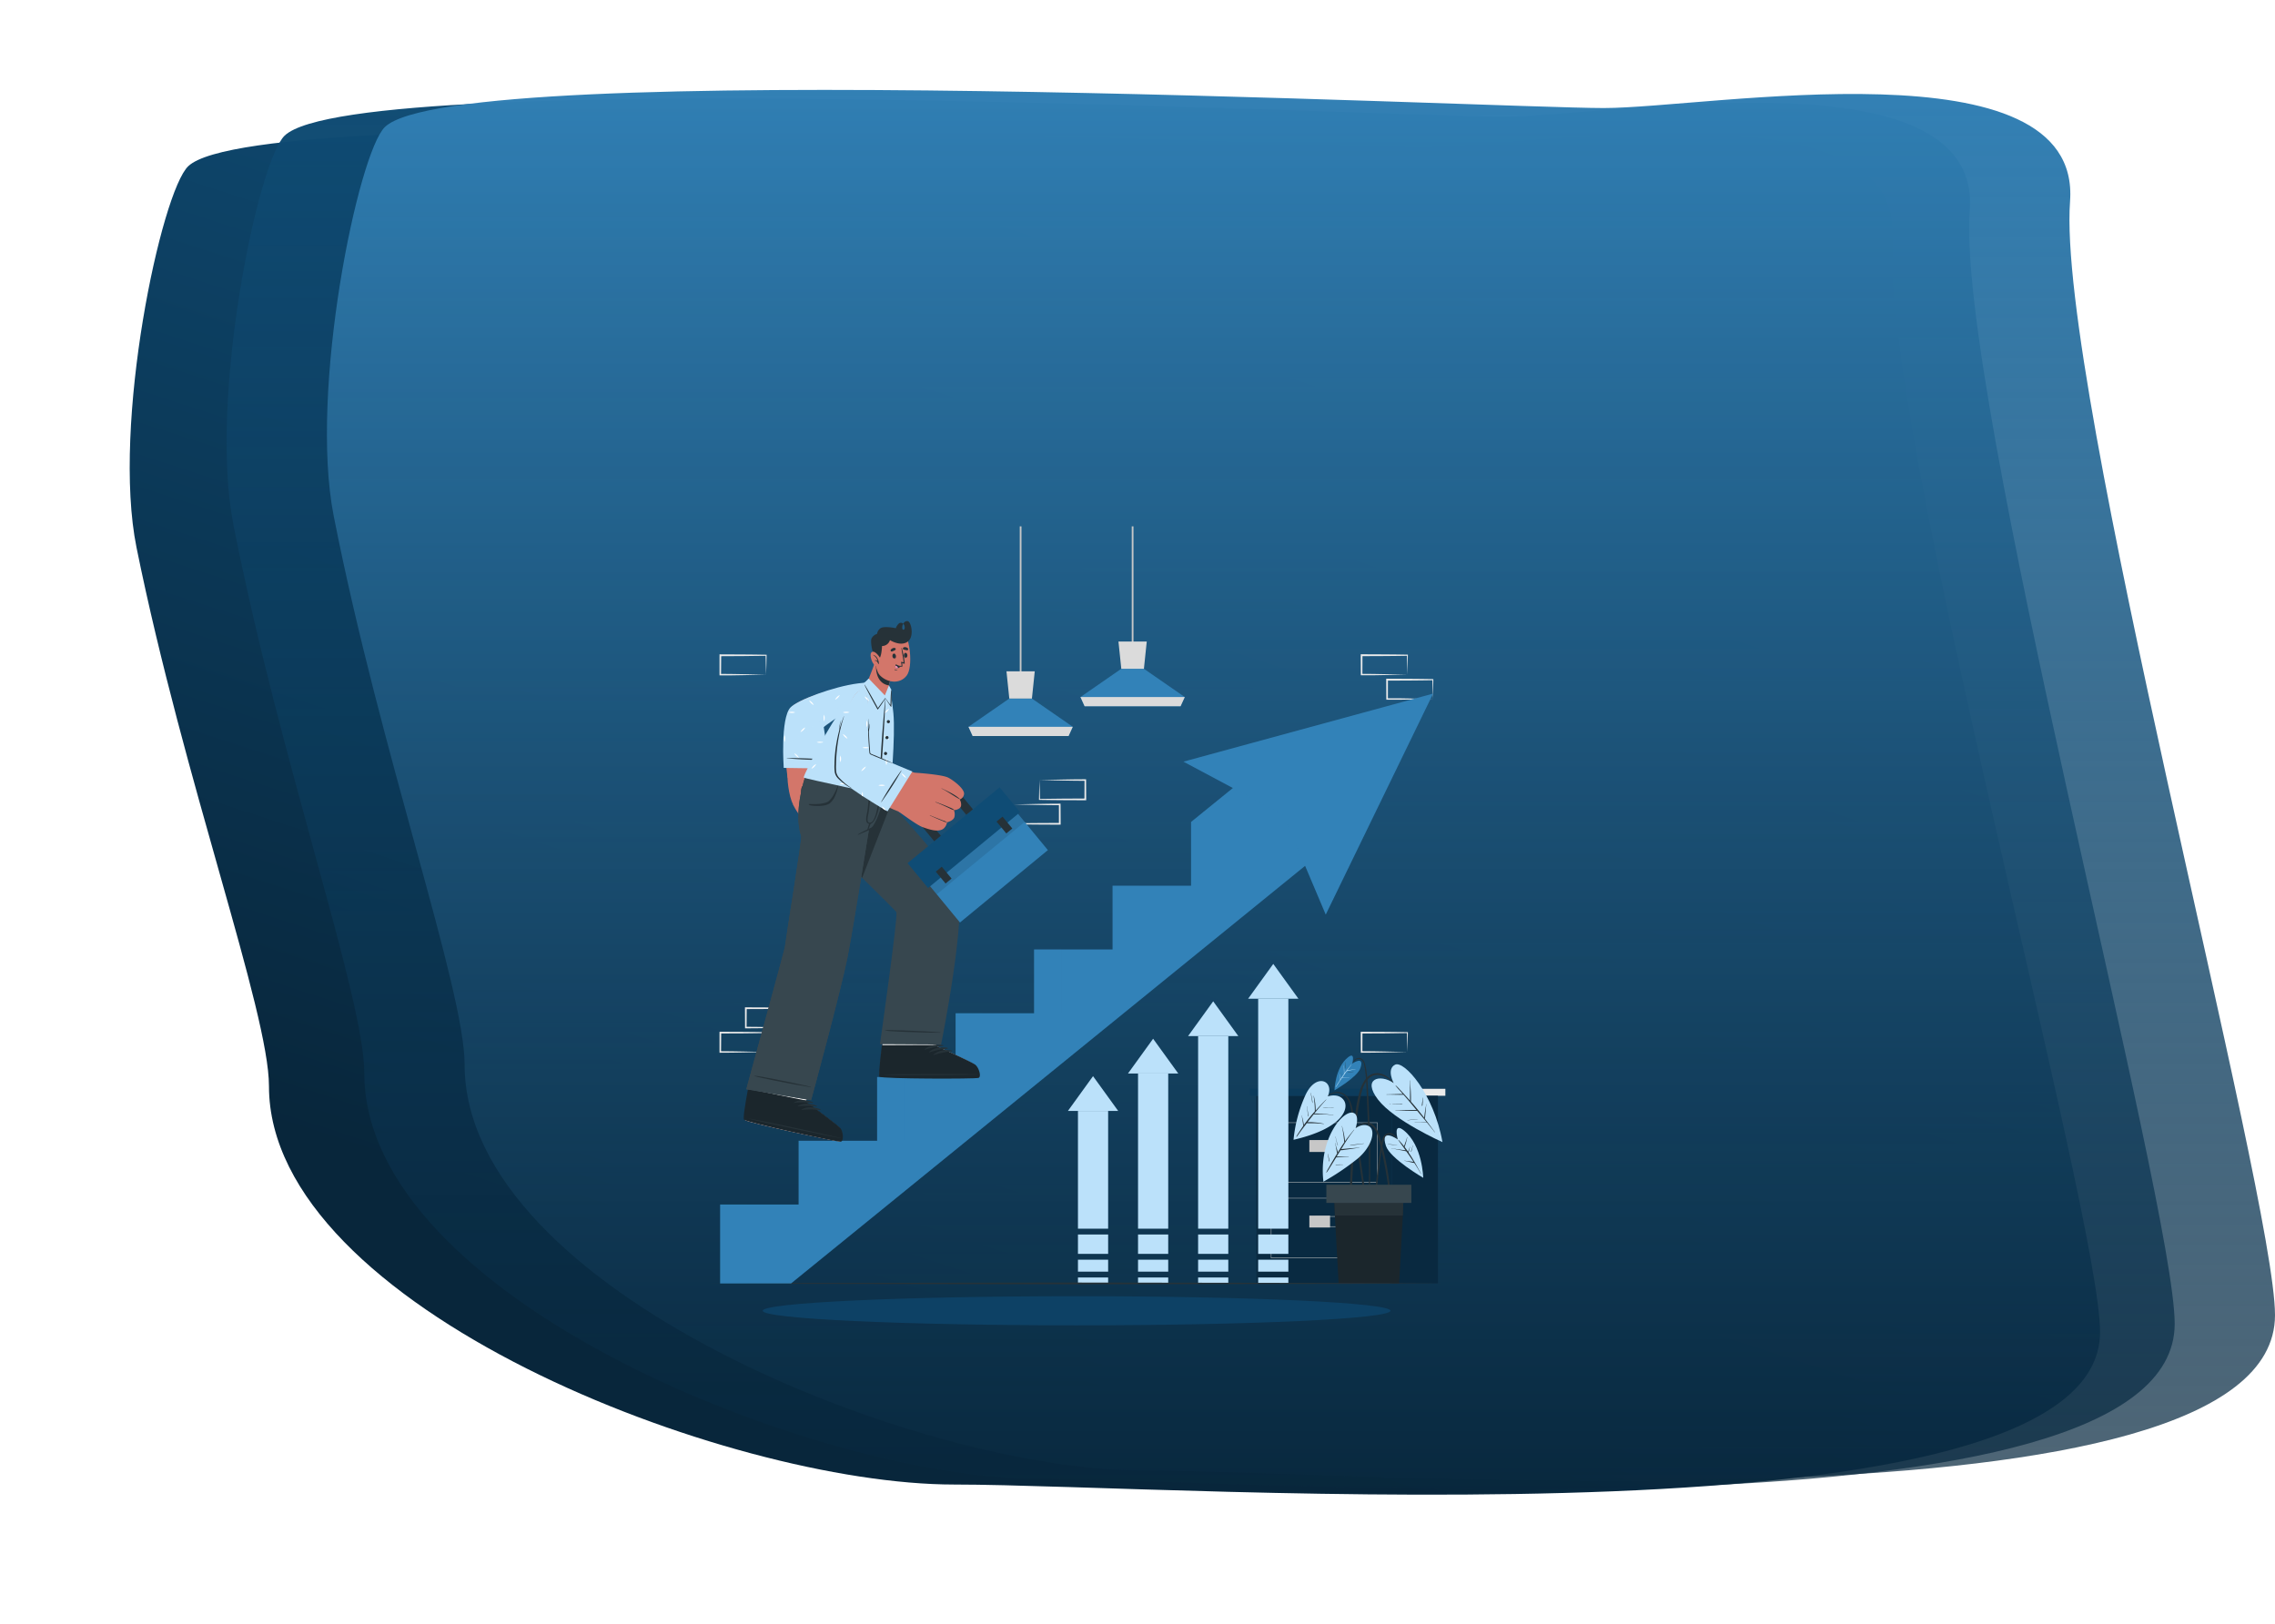 <svg xmlns="http://www.w3.org/2000/svg" xmlns:xlink="http://www.w3.org/1999/xlink" width="1315.5" height="939.475" viewBox="0 0 1315.5 939.475">
  <defs>
    <linearGradient id="linear-gradient" x1="0.572" y1="0.089" x2="0.259" y2="0.792" gradientUnits="objectBoundingBox">
      <stop offset="0" stop-color="#0f4c75"/>
      <stop offset="1" stop-color="#08263b"/>
    </linearGradient>
    <filter id="Path_142" x="0" y="0" width="1289.349" height="939.475" filterUnits="userSpaceOnUse">
      <feOffset dy="3" input="SourceAlpha"/>
      <feGaussianBlur stdDeviation="25" result="blur"/>
      <feFlood flood-color="#1b262c" flood-opacity="0.161"/>
      <feComposite operator="in" in2="blur"/>
      <feComposite in="SourceGraphic"/>
    </filter>
    <linearGradient id="linear-gradient-2" x1="0.5" x2="0.5" y2="1" gradientUnits="objectBoundingBox">
      <stop offset="0" stop-color="#0f4c75"/>
      <stop offset="1" stop-color="#08263b" stop-opacity="0.71"/>
    </linearGradient>
    <linearGradient id="linear-gradient-3" x1="0.5" x2="0.5" y2="1" gradientUnits="objectBoundingBox">
      <stop offset="0" stop-color="#3282b8"/>
      <stop offset="1" stop-color="#08263b" stop-opacity="0.71"/>
    </linearGradient>
  </defs>
  <g id="Group_105" data-name="Group 105" transform="translate(-861.5 91.475)">
    <g transform="matrix(1, 0, 0, 1, 861.5, -91.48)" filter="url(#Path_142)">
      <path id="Path_142-2" data-name="Path 142" d="M561.458-197.32c61.354,0,279.69-38.3,272.762,52.956C826.329-40.435,954.086,419.575,954.086,487.818,954.086,615.855,422.873,576,291.493,576S-104.73,473.65-104.73,345.614c0-42.956-49.256-176.748-76.581-311.508-14.481-71.417,14.355-206.029,29.967-220.652C-108.674-226.514,497.476-197.32,561.458-197.32Z" transform="translate(260.26 279.61)" fill="url(#linear-gradient)"/>
    </g>
    <path id="Path_145" data-name="Path 145" d="M553.014-197.124c60.661,0,276.528-39.025,269.677,53.963-7.8,105.9,118.51,574.653,118.51,644.193C941.2,631.5,416,590.888,286.1,590.888S-105.641,486.594-105.641,356.125c0-43.773-48.7-180.106-75.715-317.427-14.318-72.774,14.193-209.944,29.628-224.844C-109.54-226.873,489.756-197.124,553.014-197.124Z" transform="translate(1177.798 173.133)" fill="url(#linear-gradient-2)"/>
    <path id="Path_439" data-name="Path 439" d="M553.014-197.124c60.661,0,276.528-39.025,269.677,53.963-7.8,105.9,118.51,574.653,118.51,644.193C941.2,631.5,416,590.888,286.1,590.888S-105.641,486.594-105.641,356.125c0-43.773-48.7-180.106-75.715-317.427-14.318-72.774,14.193-209.944,29.628-224.844C-109.54-226.873,489.756-197.124,553.014-197.124Z" transform="translate(1235.798 168.133)" fill="url(#linear-gradient-3)"/>
    <g id="Going_up-cuate" data-name="Going up-cuate" transform="translate(1234.04 212.955)">
      <g id="freepik--background-complete--inject-2">
        <path id="Path_5" data-name="Path 5" d="M85.21,289.88l-13.13.28-6.66.11c-2.22.05-4.46,0-6.69.05h-.45v-.45l-.05-11.19v-.5h.5l13.24.06c4.41,0,8.82.11,13.24.17h.27v.27c0,1.9-.09,3.79-.13,5.65Zm0,0-.14-5.65c0-1.87-.12-3.71-.14-5.54l.28.27c-4.42.05-8.83.16-13.24.17l-13.24.06.5-.5-.06,11.19-.44-.45c2.18,0,4.35,0,6.54.06l6.58.11Z" fill="#ebebeb"/>
        <path id="Path_6" data-name="Path 6" d="M70.44,304l-13.13.28-6.66.11c-2.23.05-4.46,0-6.69.05h-.45V292.31H44l13.24.06c4.41,0,8.82.11,13.24.17h.27v.27c0,1.9-.09,3.79-.13,5.65Zm0,0-.15-5.66c0-1.86-.11-3.7-.13-5.53l.28.27c-4.42.05-8.83.16-13.24.17L44,293.3l.49-.5L44.4,304l-.44-.45c2.18,0,4.35,0,6.54.06l6.58.11Z" fill="#ebebeb"/>
        <path id="Path_7" data-name="Path 7" d="M100,304l-13.13.28-6.66.11c-2.22.05-4.46,0-6.69.05h-.44V292.31h.5l13.24.06c4.41,0,8.83.11,13.24.17h.27v.27c0,1.9-.08,3.79-.13,5.65Zm0,0-.14-5.66c0-1.86-.12-3.7-.13-5.53l.27.27c-4.41.05-8.83.16-13.24.17l-13.24.06.5-.5L73.94,304l-.44-.45c2.18,0,4.36,0,6.54.06l6.58.11Z" fill="#ebebeb"/>
        <path id="Path_8" data-name="Path 8" d="M441.27,304l-13.12.28-6.66.11c-2.23.05-4.47,0-6.7.05h-.44V304l-.06-11.19v-.5h.5l13.24.06c4.42,0,8.83.11,13.24.17h.28v.27c0,1.9-.09,3.79-.13,5.65Zm0,0-.14-5.66c0-1.86-.11-3.7-.13-5.53l.27.27c-4.41.05-8.82.16-13.24.17l-13.24.06.5-.5L415.24,304l-.45-.45c2.18,0,4.36,0,6.55.06l6.58.11Z" fill="#ebebeb"/>
        <path id="Path_9" data-name="Path 9" d="M441.27,85.77,428.15,86l-6.66.12h-7.14v-.44l-.06-11.19v-.51h.5l13.24.06c4.42,0,8.83.11,13.24.16h.28v.27c0,1.89-.09,3.78-.13,5.65Zm0,0-.14-5.66c0-1.86-.11-3.7-.13-5.53l.27.27c-4.41.05-8.82.16-13.24.16l-13.24.06.5-.49-.05,11.19-.45-.45c2.18,0,4.36,0,6.55.05l6.58.12Z" fill="#ebebeb"/>
        <path id="Path_10" data-name="Path 10" d="M456,99.88l-13.12.27-6.66.12h-7.14v-.44l-.06-11.19v-.51h.5l13.24.06c4.42,0,8.83.11,13.24.16h.28v.27c0,1.89-.09,3.78-.13,5.65Zm0,0-.14-5.66c0-1.86-.11-3.7-.13-5.53L456,89c-4.41.05-8.82.16-13.24.16l-13.24.06.5-.49L430,99.88l-.45-.45h6.55l6.58.12Z" fill="#ebebeb"/>
        <path id="Path_11" data-name="Path 11" d="M70.44,85.78l-13.13.28-6.66.11H43.51V74.03H44l13.24.06c4.41,0,8.82.11,13.24.16h.27v.27c0,1.9-.09,3.78-.13,5.65Zm0,0-.15-5.66c0-1.86-.11-3.7-.13-5.53l.28.27c-4.42,0-8.83.16-13.24.16L44,75.09l.49-.5L44.4,85.78l-.4-.45c2.18,0,4.35,0,6.54.06l6.58.11Z" fill="#ebebeb"/>
        <path id="Path_12" data-name="Path 12" d="M213.79,160.83l13.12-.28,6.66-.11c2.23-.05,4.47,0,6.7-.05h.44v.45l.06,11.19v.5h-.5L227,172.46c-4.42,0-8.83-.11-13.24-.16h-.28V172c0-1.9.09-3.78.13-5.65Zm0,0,.14,5.66c0,1.86.11,3.7.13,5.53l-.27-.27c4.41-.05,8.82-.16,13.24-.16l13.24-.07-.5.5V160.83l.45.45c-2.18,0-4.36,0-6.55-.06l-6.58-.11Z" fill="#ebebeb"/>
        <path id="Path_13" data-name="Path 13" d="M228.56,146.72l13.12-.28,6.66-.11c2.23-.05,4.47,0,6.7-.05h.44v.45l.06,11.19v.5H255l-13.24-.06c-4.41,0-8.83-.11-13.24-.16h-.28v-.27c0-1.9.08-3.78.13-5.65Zm0,0,.14,5.66c.05,1.86.11,3.7.13,5.53l-.27-.27c4.41,0,8.83-.16,13.24-.16l13.24-.07-.5.5.05-11.19.45.45c-2.18,0-4.36,0-6.55-.06l-6.58-.11Z" fill="#ebebeb"/>
        <rect id="Rectangle_1104" data-name="Rectangle 1104" width="1" height="86.85" transform="translate(217.12)" fill="#c7c7c7"/>
        <path id="Path_14" data-name="Path 14" d="M247.78,115.92l-2.42,5.33H189.88l-2.41-5.33,23.61-16.34h13.08Z" fill="#3282b8"/>
        <path id="Path_15" data-name="Path 15" d="M225.8,83.83l-1.64,15.75H211.08l-1.64-15.75Z" fill="#dbdbdb"/>
        <path id="Path_16" data-name="Path 16" d="M247.78,115.92l-2.43,5.34H189.88l-2.42-5.34Z" fill="#dbdbdb"/>
        <rect id="Rectangle_1105" data-name="Rectangle 1105" width="1" height="69.65" transform="translate(281.88)" fill="#c7c7c7"/>
        <path id="Path_17" data-name="Path 17" d="M312.54,98.72l-2.43,5.33H254.64l-2.42-5.33,23.62-16.35h13.08Z" fill="#3282b8"/>
        <path id="Path_18" data-name="Path 18" d="M290.56,66.62l-1.64,15.75H275.84L274.2,66.62Z" fill="#dbdbdb"/>
        <path id="Path_19" data-name="Path 19" d="M312.54,98.72l-2.43,5.33H254.64l-2.42-5.33Z" fill="#dbdbdb"/>
        <path id="Path_143" data-name="Path 143" d="M0,0H78.42V108.53H0Z" transform="translate(353.96 329.32)" fill="#092a41"/>
        <rect id="Rectangle_1107" data-name="Rectangle 1107" width="86.02" height="4.03" transform="translate(350.16 325.3)" fill="#0c3c5c"/>
        <rect id="Rectangle_1108" data-name="Rectangle 1108" width="27.05" height="4.03" transform="translate(436.18 325.3)" fill="#ebebeb"/>
        <rect id="Rectangle_1109" data-name="Rectangle 1109" width="26.57" height="108.53" transform="translate(432.38 329.32)" fill="#092940"/>
        <path id="Path_20" data-name="Path 20" d="M424,379.58H362.37V344.75H424Zm-61.34-.25h61.09V345H362.62Z" fill="#c7c7c7"/>
        <rect id="Rectangle_1110" data-name="Rectangle 1110" width="11.98" height="6.89" transform="translate(384.58 354.94)" fill="#c7c7c7"/>
        <path id="Path_21" data-name="Path 21" d="M400.22,361.43H388v-6.1h12.22Zm-12-.25H400v-5.6H388.25Z" fill="#c7c7c7"/>
        <path id="Path_22" data-name="Path 22" d="M424,423.27H362.37V388.44H424ZM362.62,423h61.09V388.69H362.62Z" fill="#c7c7c7"/>
        <rect id="Rectangle_1111" data-name="Rectangle 1111" width="11.98" height="6.89" transform="translate(384.58 398.63)" fill="#c7c7c7"/>
        <path id="Path_23" data-name="Path 23" d="M400.22,405.12H388V399h12.22Zm-12-.25H400v-5.59H388.25Z" fill="#c7c7c7"/>
      </g>
      <g id="freepik--Shadow--inject-2">
        <ellipse id="Ellipse_7" data-name="Ellipse 7" cx="181.49" cy="8.42" rx="181.49" ry="8.42" transform="translate(68.51 445.25)" fill="#0d4165"/>
      </g>
      <g id="freepik--Arrows--inject-2">
        <rect id="Rectangle_1112" data-name="Rectangle 1112" width="17.45" height="68.09" transform="translate(250.78 338.11)" fill="#bbe1fa"/>
        <rect id="Rectangle_1113" data-name="Rectangle 1113" width="17.45" height="11.21" transform="translate(250.78 409.56)" fill="#bbe1fa"/>
        <rect id="Rectangle_1114" data-name="Rectangle 1114" width="17.45" height="6.91" transform="translate(250.78 424.14)" fill="#bbe1fa"/>
        <rect id="Rectangle_1115" data-name="Rectangle 1115" width="17.45" height="3.43" transform="translate(250.78 434.42)" fill="#bbe1fa"/>
        <path id="Path_24" data-name="Path 24" d="M274.05,338.11H244.96l14.54-20.13Z" fill="#bbe1fa"/>
        <rect id="Rectangle_1116" data-name="Rectangle 1116" width="17.45" height="89.73" transform="translate(285.52 316.47)" fill="#bbe1fa"/>
        <rect id="Rectangle_1117" data-name="Rectangle 1117" width="17.45" height="11.21" transform="translate(285.52 409.56)" fill="#bbe1fa"/>
        <rect id="Rectangle_1118" data-name="Rectangle 1118" width="17.45" height="6.91" transform="translate(285.52 424.14)" fill="#bbe1fa"/>
        <rect id="Rectangle_1119" data-name="Rectangle 1119" width="17.45" height="3.43" transform="translate(285.52 434.42)" fill="#bbe1fa"/>
        <path id="Path_25" data-name="Path 25" d="M308.79,316.46H279.7l14.54-20.12Z" fill="#bbe1fa"/>
        <rect id="Rectangle_1120" data-name="Rectangle 1120" width="17.45" height="111.37" transform="translate(320.26 294.83)" fill="#bbe1fa"/>
        <rect id="Rectangle_1121" data-name="Rectangle 1121" width="17.45" height="11.21" transform="translate(320.26 409.56)" fill="#bbe1fa"/>
        <rect id="Rectangle_1122" data-name="Rectangle 1122" width="17.45" height="6.91" transform="translate(320.26 424.14)" fill="#bbe1fa"/>
        <rect id="Rectangle_1123" data-name="Rectangle 1123" width="17.45" height="3.43" transform="translate(320.26 434.42)" fill="#bbe1fa"/>
        <path id="Path_26" data-name="Path 26" d="M343.52,294.82H314.44l14.54-20.12Z" fill="#bbe1fa"/>
        <rect id="Rectangle_1124" data-name="Rectangle 1124" width="17.45" height="133.01" transform="translate(354.99 273.19)" fill="#bbe1fa"/>
        <rect id="Rectangle_1125" data-name="Rectangle 1125" width="17.45" height="11.21" transform="translate(354.99 409.56)" fill="#bbe1fa"/>
        <rect id="Rectangle_1126" data-name="Rectangle 1126" width="17.45" height="6.91" transform="translate(354.99 424.14)" fill="#bbe1fa"/>
        <rect id="Rectangle_1127" data-name="Rectangle 1127" width="17.45" height="3.43" transform="translate(354.99 434.42)" fill="#bbe1fa"/>
        <path id="Path_27" data-name="Path 27" d="M378.26,273.19H349.18l14.54-20.13Z" fill="#bbe1fa"/>
      </g>
      <g id="freepik--Plant--inject-2">
        <path id="Path_28" data-name="Path 28" d="M391,332.76c3.07-3,7-6.63,11.72-5.34,4.41,1.22,6.1,6,6.89,10,1,5.17,1.8,10.39,2.63,15.6s1.6,10.51,2.36,15.78q.64,4.46,1.26,8.92c.21,1.48.42,3,.62,4.46s.45,2.91.53,4.38a.41.41,0,0,1-.81.09c-.57-2.48-.81-5.06-1.17-7.57s-.73-5.06-1.1-7.59q-1.11-7.54-2.26-15.08c-.75-5-1.54-10.05-2.34-15.07-.68-4.25-1-9.54-4.77-12.35a7.29,7.29,0,0,0-7.06-.66,21.13,21.13,0,0,0-6.41,4.48.06.06,0,1,1-.09-.05Z" fill="#263238"/>
        <path id="Path_29" data-name="Path 29" d="M395.22,329.69s6.27-2.26,9.36,2.32-.61,16.21-29.14,22.77A80.728,80.728,0,0,1,382.3,329C388.42,315.64,399.32,320.7,395.22,329.69Z" fill="#bbe1fa"/>
        <path id="Path_30" data-name="Path 30" d="M377.08,352.87a23.954,23.954,0,0,1,1.43-2.31c.48-.74,1-1.47,1.45-2.2.37-.54.74-1.09,1.12-1.63a1,1,0,0,0-.06-.41l-.09-.74c-.07-.53-.15-1.07-.23-1.6s-.17-1.06-.27-1.59a8.521,8.521,0,0,0-.37-1.68.06.06,0,0,1,.12,0,5.931,5.931,0,0,0,.26.94c.06.24.13.48.19.73q.21.81.39,1.62c.11.51.21,1,.29,1.52.05.24.08.49.11.73.51-.72,1-1.44,1.57-2.15,1.51-2,3.11-3.91,4.77-5.79h0a52.207,52.207,0,0,0-.74-8.92c0-.08.1-.12.12,0a30.75,30.75,0,0,1,1.06,8.53l1.81-2c1.39-1.49,2.8-3,4.25-4.4a.064.064,0,1,1,.09.09c-2.4,2.58-4.68,5.28-6.91,8a50.5,50.5,0,0,1,5.22.2c1.93.14,3.86.39,5.78.65.08,0,.05.14,0,.13a53.079,53.079,0,0,0-5.77-.52c-1.86-.07-3.71,0-5.57,0q-1.8,2.24-3.56,4.51h1.57c.87,0,1.74.07,2.6.15a40.585,40.585,0,0,1,5.27.78.07.07,0,0,1,0,.13c-1.76-.2-3.51-.36-5.28-.42h-3.83a1.691,1.691,0,0,1-.72-.07l-2.3,3c-.6.8-1.2,1.6-1.79,2.41s-1.14,1.73-1.81,2.51C377.13,353,377.05,352.94,377.08,352.87Z" fill="#263238"/>
        <path id="Path_31" data-name="Path 31" d="M392.49,336.17a19.418,19.418,0,0,1,3.05-.15c1,0,2,0,3.06.07a.065.065,0,0,1,0,.13c-1-.08-2.07-.1-3.1-.08s-2,.11-3,.08C392.46,336.22,392.46,336.18,392.49,336.17Z" fill="#263238"/>
        <path id="Path_32" data-name="Path 32" d="M383.53,338.47a28.185,28.185,0,0,0-.44-2.91c0-.09.11-.12.12,0,.15,1,.33,1.91.48,2.87.07.48.13,1,.19,1.45a6.883,6.883,0,0,1,.12,1.36.09.09,0,0,1-.17,0,8.71,8.71,0,0,1-.15-1.36Q383.62,339.16,383.53,338.47Z" fill="#263238"/>
        <path id="Path_33" data-name="Path 33" d="M385.41,327.67c.25.95.5,1.91.67,2.88.09.49.17,1,.23,1.47a5.82,5.82,0,0,1,.1,1.44h-.08a8,8,0,0,1-.22-1.37c-.07-.48-.14-1-.22-1.42-.17-1-.35-2-.6-3C385.27,327.64,385.39,327.59,385.41,327.67Z" fill="#263238"/>
        <path id="Path_34" data-name="Path 34" d="M422.57,385.55c.15-1.8.33-3.59.52-5.39.37-3.55.81-7.1,1.28-10.64s.93-7.07,1.5-10.59a26.38,26.38,0,0,1,1.09-4.81,4.55,4.55,0,0,1,2.66-3c3.36-1.15,5.63,2.33,7,4.79,0,.07-.07.13-.11.06-.81-1.16-3.06-4.44-5.6-4.29-1.72.11-3.09,1.32-3.91,5.59-2.05,10.65-3.9,32.26-4.11,33.67-.12.75-.65.72-.65-.09A49.433,49.433,0,0,1,422.57,385.55Z" fill="#263238"/>
        <path id="Path_35" data-name="Path 35" d="M435.7,354.58s-2.94-10.37,3.55-5.19c10.8,8.63,11.18,27.39,11.18,27.39s-19.2-11.15-21.58-18.5C425.29,347.32,435.7,354.58,435.7,354.58Z" fill="#bbe1fa"/>
        <path id="Path_36" data-name="Path 36" d="M432.06,359.66c1.51.31,3,.51,4.56.73l2.16.3c.48.07,1,.11,1.47.17-1.43-2-2.88-3.93-4.25-5.94-.05-.08.07-.16.13-.09a43.647,43.647,0,0,1,3.21,3.7c.28-.8.57-1.6.85-2.41a27.718,27.718,0,0,0,.91-2.8c0-.08.15-.05.13,0-.27.95-.45,1.92-.7,2.88s-.53,1.82-.86,2.72c.71.91,1.38,1.85,2,2.79.33-.94.74-1.84,1-2.79,0-.08.15,0,.12,0-.34,1.06-.53,2.15-.85,3.21.44.64.88,1.28,1.3,1.93.78,1.2,1.51,2.42,2.22,3.65a.29.29,0,0,1,.17.29c1.21,2.1,2.37,4.23,3.5,6.37,0,.08-.07.14-.11.07-1.14-2.12-2.41-4.19-3.72-6.22h0a2.43,2.43,0,0,0-.63-.12l-.66-.15c-.5-.1-1-.23-1.48-.35-1-.25-1.94-.48-2.93-.65-.08,0,0-.13,0-.12,1.16.22,2.33.35,3.5.49.56.06,1.11.13,1.66.22h.08c-.69-1-1.39-2.09-2.1-3.11s-1.41-2-2.13-3c-.67-.1-1.33-.27-2-.4l-2.23-.43c-1.48-.29-3-.63-4.46-.87C431.94,359.77,432,359.65,432.06,359.66Z" fill="#263238"/>
        <path id="Path_37" data-name="Path 37" d="M443.6,360.68c.09-.27.17-.55.26-.82a17,17,0,0,0,.44-1.74c0-.08.14,0,.12,0-.12.58-.26,1.17-.4,1.75a10.255,10.255,0,0,1-.5,1.72.114.114,0,0,1-.22-.06C443.38,361.27,443.5,361,443.6,360.68Z" fill="#263238"/>
        <path id="Path_38" data-name="Path 38" d="M430.1,357.26c.87.13,1.76.2,2.64.27s1.76.2,2.64.34c0,0,.05.08,0,.07-.88-.06-1.76-.13-2.64-.24s-1.75-.25-2.63-.31C430,357.39,430,357.25,430.1,357.26Z" fill="#263238"/>
        <path id="Path_39" data-name="Path 39" d="M408.44,372.43c.34-7.63.83-15.25,1.59-22.84.38-3.79.81-7.57,1.34-11.34a81.438,81.438,0,0,1,2.19-11,21.22,21.22,0,0,1,3.65-7.74,8.31,8.31,0,0,1,7.38-3.22c3.34.42,6,2.52,8.35,4.81,2.61,2.56,5,5.36,7.41,8.1.62.69,1.22,1.39,1.82,2.1a.06.06,0,1,1-.09.08c-2.36-2.71-4.82-5.35-7.38-7.87-2.38-2.33-4.82-4.87-8.11-5.84a8.391,8.391,0,0,0-4.71-.11,7.46,7.46,0,0,0-3.22,2A16.829,16.829,0,0,0,415,326.7c-2,7-2.78,14.36-3.55,21.6s-1.29,14.74-1.66,22.13-.66,14.86-1.38,22.26c-.09.92-.21,1.83-.32,2.74-.08.61-1,.61-1,0C407.75,387.75,408.1,380.1,408.44,372.43Z" fill="#263238"/>
        <path id="Path_40" data-name="Path 40" d="M433.36,322s-4.36-8.06.79-10.65,22.38,16.65,27.41,44.77c0,0-27.83-12.31-37.27-24.58S425.55,316.53,433.36,322Z" fill="#bbe1fa"/>
        <path id="Path_41" data-name="Path 41" d="M429.27,328.52c3.13,0,6.25-.24,9.37-.22l-1.76-2a28.567,28.567,0,0,1-2.44-2.84c-.05-.06.05-.16.11-.11a22.191,22.191,0,0,1,2.37,2.38c.78.83,1.56,1.66,2.33,2.5,1.2,1.3,2.37,2.61,3.54,3.93v-5.21c0-2.15,0-4.31-.17-6.45a.07.07,0,0,1,.13,0c.15,2.16.37,4.3.48,6.47q.07,1.59.09,3.18v2.56l.55.62c2.5,2.85,4.87,5.8,7.18,8.8v-.5a8.736,8.736,0,0,1,.11-1c.08-.72.18-1.43.29-2.15s.2-1.34.32-2,.31-1.51.37-2.27c0-.09.14-.07.12,0a19.586,19.586,0,0,0-.26,2.29c-.07.69-.13,1.38-.19,2.06s-.13,1.38-.2,2.07a8.68,8.68,0,0,1-.1,1,4.261,4.261,0,0,1-.06.5.89.89,0,0,1-.13.39l1.19,1.56c1.58,2.09,3.13,4.2,4.68,6.31,0,.06-.05.15-.1.08-1.46-1.91-3-3.79-4.5-5.65-1.15.05-2.32,0-3.46-.05h-3.62a.07.07,0,0,1,0-.13h6.94c-1.34-1.63-2.7-3.26-4.06-4.88L446.9,338a7.261,7.261,0,0,1-1.4.05h-4.73c-2.12,0-4.24-.1-6.37-.11a.065.065,0,0,1,0-.13c2.12,0,4.25-.11,6.37-.17,1,0,2.06-.06,3.09-.07h2.65L443,333.34a.13.13,0,0,1-.06-.07c-1.14-1.35-2.28-2.69-3.44-4l-.47-.54c-3.25.1-6.48-.12-9.72-.05a.082.082,0,0,1-.04-.16Z" fill="#263238"/>
        <path id="Path_42" data-name="Path 42" d="M430.87,334.05h.76a.06.06,0,1,1,0,.12h-.75a.07.07,0,0,1-.01-.12Z" fill="#263238"/>
        <path id="Path_43" data-name="Path 43" d="M432.55,334.06l3-.07h1.5a5.461,5.461,0,0,1,1.4,0c.05,0,0,.08,0,.1a5.062,5.062,0,0,1-1.4.09h-4.51a.07.07,0,0,1,.01-.12Z" fill="#263238"/>
        <path id="Path_44" data-name="Path 44" d="M441.3,343.45a41,41,0,0,1,6.15-.56v.05c-2,.19-4.09.3-6.12.63C441.25,343.59,441.22,343.46,441.3,343.45Z" fill="#263238"/>
        <path id="Path_45" data-name="Path 45" d="M449.67,334.5l.06-.54a8.416,8.416,0,0,1,.18-1.21c.12-.76.25-1.52.4-2.28,0-.07.13-.05.12,0-.09.78-.18,1.57-.25,2.36,0,.39-.07.78-.1,1.16a3.09,3.09,0,0,1-.16,1.1.15.15,0,0,1-.27,0,1.369,1.369,0,0,1,.02-.59Z" fill="#263238"/>
        <path id="Path_46" data-name="Path 46" d="M408.72,311.61c1-1.86,2.26-4.31,4.74-4.15,2.06.13,3,2.22,3.42,4,1.36,5.36,1.45,11,1.72,16.49.55,11.6,1.06,23.21,1.13,34.83v9.65c0,3.29,0,6.59-.23,9.87a.25.25,0,0,1-.49,0c0-2.8.09-5.61.1-8.42s0-5.48-.06-8.22q-.13-8.32-.44-16.65c-.21-5.51-.45-11-.68-16.54-.12-2.75-.23-5.51-.36-8.26s-.23-5.34-.54-8c-.17-1.48-.39-3-.7-4.44a6.2,6.2,0,0,0-1.28-3,2.8,2.8,0,0,0-3.63-.26,7.7,7.7,0,0,0-2.58,3.2C408.79,311.75,408.68,311.68,408.72,311.61Z" fill="#263238"/>
        <path id="Path_47" data-name="Path 47" d="M409.39,310.72s2-7.22-2.48-3.61c-7.52,6-7.79,19.08-7.79,19.08s13.38-7.77,15-12.89C416.64,305.67,409.39,310.72,409.39,310.72Z" fill="#3282b8"/>
        <path id="Path_48" data-name="Path 48" d="M401.94,320.83c.12-.2.25-.39.38-.59a3.213,3.213,0,0,1,0-.62v-.93q0-.92-.06-1.83c0-.08.12-.08.13,0,0,.59.05,1.19.07,1.79v1.28c.52-.81,1.06-1.62,1.62-2.41l.49-.68a13.277,13.277,0,0,0,0-2.36c0-.84,0-1.68-.05-2.52,0-.08.13-.07.13,0,0,.87.07,1.74.11,2.61a16.685,16.685,0,0,1,0,1.87c1.3-1.75,2.67-3.45,4.05-5.13a.064.064,0,1,1,.1.08c-.86,1.09-1.68,2.2-2.49,3.33,1.58-.37,3.18-.58,4.78-.81.08,0,.11.11,0,.12-1.7.26-3.36.68-5,1.05h0c-.64.9-1.27,1.81-1.9,2.72l-.76,1.11h.07l.52-.07,1.11-.1c.77-.06,1.55-.1,2.32-.14.08,0,.08.12,0,.13a21.629,21.629,0,0,0-2.27.15l-1.19.15-.53.06h-.15l-1.29,1.9c-.75,1.11-1.42,2.31-2.23,3.39a.061.061,0,0,1-.1-.07,35.208,35.208,0,0,1,2.14-3.48Z" fill="#bbe1fa"/>
        <path id="Path_49" data-name="Path 49" d="M405.27,312.68v-.84a12.992,12.992,0,0,0-.07-1.77c0-.1.13-.11.13,0,0,.59.06,1.17.09,1.76v1.28a1.191,1.191,0,0,1,0,.42.06.06,0,0,1-.11,0,1.219,1.219,0,0,1,0-.38A1.908,1.908,0,0,1,405.27,312.68Z" fill="#263238"/>
        <path id="Path_50" data-name="Path 50" d="M406.92,315.67c.5-.09,1-.11,1.51-.16s1.1-.09,1.65-.16a.07.07,0,1,1,0,.13c-1,.06-2.1.25-3.16.29a.05.05,0,0,1,0-.1Z" fill="#263238"/>
        <path id="Path_51" data-name="Path 51" d="M402.72,315.71v1.52a1.07,1.07,0,0,1,0,.44h-.05a.47.47,0,0,1,0-.21,1.848,1.848,0,0,1,0-.23v-1.51C402.67,315.66,402.81,315.59,402.72,315.71Z" fill="#263238"/>
        <path id="Path_52" data-name="Path 52" d="M408.4,350.12c2.82-2.11,5.34-5.14,9.12-5.29,3.13-.13,5.31,2.22,6.57,4.84a28.675,28.675,0,0,1,1.53,4.31q.84,3,1.59,6,1.47,5.88,2.5,11.86c.38,2.22.74,4.45,1,6.69a56.135,56.135,0,0,1,.65,6.84.35.35,0,0,1-.69.08c-.38-1.87-.54-3.8-.82-5.69s-.56-3.8-.89-5.7c-.64-3.78-1.38-7.56-2.23-11.3-.81-3.54-1.6-7.13-2.75-10.58-.81-2.47-2.13-5.35-4.79-6.24-4.06-1.35-7.75,2.08-10.72,4.31C408.43,350.26,408.34,350.17,408.4,350.12Z" fill="#263238"/>
        <path id="Path_53" data-name="Path 53" d="M411.31,348.1s2.6-7.4-1.15-8.85c-5.62-2.18-20.33,14.39-17.45,39.77a144.392,144.392,0,0,0,19.75-13.31c8.39-7,10.54-16.24,6.85-18.61S411.31,348.1,411.31,348.1Z" fill="#bbe1fa"/>
        <path id="Path_54" data-name="Path 54" d="M394.41,373.58a19,19,0,0,1,1.36-2.56c.49-.87,1-1.74,1.47-2.59,1-1.67,1.95-3.35,2.95-5l.49-.8-.06-.29c-.06-.25-.11-.49-.17-.74-.12-.55-.22-1.11-.32-1.66-.2-1.09-.39-2.19-.69-3.25,0-.08.11-.11.13,0,.23,1.09.57,2.16.9,3.22.15.52.32,1,.46,1.57.05.18.1.37.14.55,1.21-2,2.44-3.95,3.76-5.86a2.689,2.689,0,0,1-.13-.81,8.74,8.74,0,0,0-.13-1.12c-.09-.83-.19-1.66-.31-2.5-.24-1.63-.49-3.26-.89-4.86,0-.08.1-.1.12,0,.41,1.6.85,3.19,1.15,4.82.15.79.29,1.59.4,2.39a9.8,9.8,0,0,0,.14,1.2v.37c.41-.58.82-1.15,1.24-1.71,1.3-1.71,2.65-3.38,4-5,.06-.06.16,0,.11.08a88.9,88.9,0,0,0-6.39,9.33l-1.11,1.79h.37c.47-.06,1-.09,1.43-.14l2.87-.25c1.92-.15,3.84-.27,5.74-.47.09,0,.11.12,0,.12-1.94.23-3.86.54-5.79.81-1,.14-1.9.26-2.85.38a11.049,11.049,0,0,1-2.19.23l-2.26,3.66h6.95c.08,0,.07.13,0,.13-1.25,0-2.49.08-3.74.15l-1.77.1-.89.07a2,2,0,0,1-.78,0l-1.92,3.11c-.59,1-1.18,1.92-1.79,2.87a23.443,23.443,0,0,1-1.93,2.89C394.48,373.7,394.38,373.66,394.41,373.58Z" fill="#263238"/>
        <path id="Path_55" data-name="Path 55" d="M399.82,353.06a18.256,18.256,0,0,0,.51,2.42c.21.82.45,1.63.72,2.44a.084.084,0,1,1-.16.05c-.25-.8-.47-1.61-.67-2.42s-.33-1.65-.52-2.46C399.68,353,399.81,353,399.82,353.06Z" fill="#263238"/>
        <path id="Path_56" data-name="Path 56" d="M408.17,358a.93.93,0,0,1,.62-.23l1.07-.15,2-.24c1.39-.16,2.77-.3,4.16-.47a.065.065,0,1,1,0,.13c-1.31.16-2.61.35-3.91.52-.64.09-1.28.18-1.92.25l-.92.11a2.92,2.92,0,0,0-1.06.18C408.17,358.15,408.13,358.07,408.17,358Z" fill="#263238"/>
        <path id="Path_57" data-name="Path 57" d="M399.84,369.18c.66-.05,1.32-.08,2-.1h1.48a3.23,3.23,0,0,0,.62,0c.09,0,.1.15,0,.13a2.84,2.84,0,0,0-.58,0h-.51l-1,.06c-.66,0-1.32.08-2,.08a.085.085,0,0,1-.01-.17Z" fill="#263238"/>
        <path id="Path_58" data-name="Path 58" d="M395.84,366.34c-.08-.37-.15-.74-.22-1.11-.13-.74-.27-1.47-.4-2.2,0-.08.11-.1.13,0l.48,2.14c.08.35.16.71.23,1.07a2.162,2.162,0,0,0,.11.49,1.37,1.37,0,0,1,.05.53c0,.06-.1.1-.14,0a2.72,2.72,0,0,1-.24-.92Z" fill="#263238"/>
        <path id="Path_59" data-name="Path 59" d="M399,388.21l.35,10.41,2.15,39.3h35l2.14-39.3.35-10.41Z" fill="#1b262c"/>
        <path id="Path_60" data-name="Path 60" d="M399,388.21l.35,10.41h39.29l.35-10.41Z" fill="#263238"/>
        <rect id="Rectangle_1128" data-name="Rectangle 1128" width="49.15" height="10.5" transform="translate(443.57 391.29) rotate(180)" fill="#37474f"/>
      </g>
      <g id="freepik--Floor--inject-2">
        <path id="Path_61" data-name="Path 61" d="M38.15,437.85l52.96-.25,52.96-.08L250,437.35l105.93.16,52.96.09,52.97.25-52.97.24-52.96.09L250,438.35l-105.93-.17-52.96-.09Z" fill="#263238"/>
      </g>
      <g id="freepik--Stairs--inject-2">
        <path id="Path_62" data-name="Path 62" d="M405.02,177.73,84.9,437.85H43.88V392.24H89.26V355.36h45.39V318.49h45.38V281.61h45.38V244.73h45.4V207.85h45.38V170.97l45.38-36.87v-.01l2.43-1.97Z" fill="#3282b8"/>
        <path id="Path_63" data-name="Path 63" d="M405.02,177.73,84.9,437.85H43.88V392.24H89.26V355.36h45.39V318.49h45.38V281.61h45.38V244.73h45.4V207.85h45.38V170.97l45.38-36.87v-.01l2.43-1.97Z" fill="#3282b8" opacity="0.1"/>
        <path id="Path_64" data-name="Path 64" d="M394.06,224.52l-24.37-57.55-57.9-30.89L456.13,96.73Z" fill="#3282b8"/>
        <g id="Group_7" data-name="Group 7" opacity="0.1">
          <path id="Path_65" data-name="Path 65" d="M394.06,224.52l-24.37-57.55-57.9-30.89L456.13,96.73Z" fill="#3282b8"/>
        </g>
        <g id="Group_8" data-name="Group 8" opacity="0.1">
          <rect id="Rectangle_1129" data-name="Rectangle 1129" width="15.59" height="36.87" transform="translate(89.26 355.36)" fill="#3282b8"/>
          <rect id="Rectangle_1130" data-name="Rectangle 1130" width="15.59" height="36.87" transform="translate(134.65 318.49)" fill="#3282b8"/>
          <rect id="Rectangle_1131" data-name="Rectangle 1131" width="15.59" height="36.87" transform="translate(180.04 281.61)" fill="#3282b8"/>
          <rect id="Rectangle_1132" data-name="Rectangle 1132" width="15.59" height="36.87" transform="translate(225.43 244.74)" fill="#3282b8"/>
          <rect id="Rectangle_1133" data-name="Rectangle 1133" width="15.59" height="36.87" transform="translate(270.82 207.87)" fill="#3282b8"/>
          <path id="Path_66" data-name="Path 66" d="M331.81,207.87H316.22V170.99l15.59-12.71Z" fill="#3282b8"/>
          <rect id="Rectangle_1134" data-name="Rectangle 1134" width="15.59" height="45.62" transform="translate(43.87 392.23)" fill="#3282b8"/>
        </g>
      </g>
      <g id="freepik--Character--inject-2">
        <path id="Path_67" data-name="Path 67" d="M127.43,90.86c-20.68,3.19-41.11,9.66-43.71,15.51-3.49,7.87-2.41,28.2-.88,38.7.45,3.08,24.39-.91,23.91-4.21-.58-4-3.9-24.56-3.83-25,.14-.85,20.35-13.92,25.25-16.93C136.37,94,136.61,89.45,127.43,90.86Z" fill="#d3766a"/>
        <path id="Path_68" data-name="Path 68" d="M86,160.7c-2.46-4.59-3.72-15.9-3-18.7s19.92-5.63,22.09-3.53,9.09,18.18,8.08,23.37S88.45,165.46,86,160.7Z" fill="#d3766a"/>
        <path id="Path_69" data-name="Path 69" d="M113.14,153.49c-2.35-1.42-2.68,2.17-2.68,2.17s-.77-5.28-3.76-5.8-3.13,3.84-3.15,4.15c0-.28-.88-5.1-3.94-5.32s-2.67,4.18-2.64,4.46c-.12-.25-1.81-3.53-4.17-3.17-4.06.63,0,9.13-1.21,12.22,0,0-5.47-1.49-5.64-1.5,0,0,3.72,8.17,8,9.6a2.86,2.86,0,0,0,3.39-1.19s.91,2.77,3.31,3c1.24.12,2.53-1.74,2.53-1.74a3.58,3.58,0,0,0,3,2.27c1.71.08,2.75-1.8,2.75-1.8s1.76,1.73,3.54,1.24C116,171.11,118.17,156.54,113.14,153.49Z" fill="#d3766a"/>
        <path id="Path_70" data-name="Path 70" d="M109.1,170.59s.05.07.07,0a25.6,25.6,0,0,0,1.33-15.15c0-.16-.32-.16-.31,0a52.55,52.55,0,0,1-1.09,15.15Z" fill="#263238"/>
        <path id="Path_71" data-name="Path 71" d="M103.18,170.47c0,.05.08.08.1,0a24,24,0,0,0,.43-16.62c-.07-.18-.32-.28-.26-.06C104.53,157.54,104.28,165.83,103.18,170.47Z" fill="#263238"/>
        <path id="Path_72" data-name="Path 72" d="M96.7,152.82c1.75,5.31,1.63,10.64.71,16.1,0,.07.09.08.12,0,1.17-2.55,1.39-6.09,1.33-8.86a14.67,14.67,0,0,0-2-7.32C96.83,152.67,96.66,152.71,96.7,152.82Z" fill="#263238"/>
        <path id="Path_73" data-name="Path 73" d="M110.46,155.66a17.2,17.2,0,0,0-1-2.91,5.68,5.68,0,0,0-1.77-2.35,1.85,1.85,0,0,0-1.28-.31,2.67,2.67,0,0,0-1.26.52,3.24,3.24,0,0,0-1.09,2.44l-.1,2.25-.69-2.14a9.05,9.05,0,0,0-1.34-2.67A3.32,3.32,0,0,0,99.68,149a1.89,1.89,0,0,0-2,1.21,5.76,5.76,0,0,0-.23,2.84l.36,2.64-1.2-2.36a9.07,9.07,0,0,0-1.24-1.83,3.59,3.59,0,0,0-1.71-1.15,1.69,1.69,0,0,0-1.71.53,3.69,3.69,0,0,0-.59,2,30.1,30.1,0,0,0,.29,4.62c.08.78.16,1.56.21,2.34a5.54,5.54,0,0,1-.23,2.33,6,6,0,0,0,0-2.31c-.1-.77-.24-1.54-.38-2.3a24.449,24.449,0,0,1-.54-4.71,4.3,4.3,0,0,1,.63-2.43,2.41,2.41,0,0,1,2.49-.88,4.4,4.4,0,0,1,2.17,1.4,9.13,9.13,0,0,1,1.42,2l-.84.28a6.54,6.54,0,0,1,.24-3.36,2.75,2.75,0,0,1,1.2-1.41,3.07,3.07,0,0,1,1.79-.34,4.18,4.18,0,0,1,2.86,1.86,9.66,9.66,0,0,1,1.43,3l-.79.1a3.92,3.92,0,0,1,1.51-2.95,3.33,3.33,0,0,1,1.59-.57A2.38,2.38,0,0,1,108,150a5.73,5.73,0,0,1,1.74,2.65,14.091,14.091,0,0,1,.72,3.01Z" fill="#263238"/>
        <path id="Path_74" data-name="Path 74" d="M106.77,141s17.07,13.87,8.38,17.89c-2.59,1.19-14.62,3-15,.6-.53-3.11,4.35-4.81,7.58-5.39,0,0-6.47-3.9-5.09-9.21a5.46,5.46,0,0,1,4.13-3.89Z" fill="#d3766a"/>
        <path id="Path_75" data-name="Path 75" d="M115.85,158.46a11.51,11.51,0,0,1-3.08,1.32,24.751,24.751,0,0,1-3.29.72,38.6,38.6,0,0,1-6.73.53,6.18,6.18,0,0,1-1.76-.27,2.36,2.36,0,0,1-.89-.51,1.61,1.61,0,0,1-.35-.44,2,2,0,0,1-.18-.53,2.81,2.81,0,0,1,.4-1.92,5.39,5.39,0,0,1,1.25-1.35,10,10,0,0,1,3.11-1.54,22.339,22.339,0,0,1,3.3-.8l-.12.72a13.34,13.34,0,0,1-2-1.61,12.861,12.861,0,0,1-1.67-1.94,8.72,8.72,0,0,1-1.11-2.3,6.68,6.68,0,0,1-.29-2.51,7.36,7.36,0,0,0,.55,2.42,9.11,9.11,0,0,0,1.25,2.1,12.3,12.3,0,0,0,1.7,1.76,12.761,12.761,0,0,0,2,1.41l.87.49-1,.23a24.152,24.152,0,0,0-3.16.86,10.14,10.14,0,0,0-2.82,1.44,2.78,2.78,0,0,0-1.3,2.37c.07.76,1.27,1,2.31,1a32.844,32.844,0,0,0,3.29,0,30.49,30.49,0,0,0,3.31-.22,21,21,0,0,0,6.41-1.43Z" fill="#263238"/>
        <path id="Path_76" data-name="Path 76" d="M107.56,140.08l-26.91-.39s-2-28.54,3.85-34.89c3.92-4.25,24.85-12.17,39.3-14s14.29,2.75,1.75,10.61-21.77,14.36-21.77,14.76S107.56,140.08,107.56,140.08Z" fill="#bbe1fa"/>
        <path id="Path_77" data-name="Path 77" d="M104,112.81a5.81,5.81,0,0,1,0-3.86,5.65,5.65,0,0,1,0,3.86Zm-22.52,10a5.08,5.08,0,0,0-.34-1.93,5.65,5.65,0,0,0,0,3.86,5,5,0,0,0,.29-1.95Zm33.38-15.21a4.15,4.15,0,0,0,.74.22l.83-.55a4.85,4.85,0,0,0-1.62.31Zm-13.24,17.61a5.19,5.19,0,0,0,1.92-.34,5,5,0,0,0-1.92-.34,5.24,5.24,0,0,0-1.93.34,5.46,5.46,0,0,0,1.88.32ZM85.35,107.92a5,5,0,0,0,1.92-.34,5,5,0,0,0-1.92-.34,5.21,5.21,0,0,0-1.93.34,5.42,5.42,0,0,0,1.93.34Zm3,24.42a5,5,0,0,0-1.6-1.12,5.14,5.14,0,0,0,1.13,1.6,5.29,5.29,0,0,0,1.6,1.12A5.14,5.14,0,0,0,88.35,132.34Zm8.55-30.58a5.26,5.26,0,0,0-1.6-1.13,5,5,0,0,0,1.12,1.6,5.14,5.14,0,0,0,1.6,1.13,5.29,5.29,0,0,0-1.12-1.6Zm30.5-3.43a4.76,4.76,0,0,0,.83,1.29c.19-.13.37-.25.54-.38a4.89,4.89,0,0,0-1.37-.91ZM97.78,138.62a5.55,5.55,0,0,0-1,1.3h.43a6.45,6.45,0,0,0,1-.83,5.07,5.07,0,0,0,1.12-1.6,5.24,5.24,0,0,0-1.55,1.13Zm13.69-39.94a5.19,5.19,0,0,0-1.13,1.61,5.77,5.77,0,0,0,2.73-2.73,5.29,5.29,0,0,0-1.6,1.12Zm-20,18.73a5,5,0,0,0-1.12,1.6,5.62,5.62,0,0,0,2.72-2.72,5.12,5.12,0,0,0-1.61,1.12Z" fill="#fff"/>
        <path id="Path_78" data-name="Path 78" d="M105,135.11c.08,0,.08-.13,0-.14A216.894,216.894,0,0,0,82.47,134c-.08,0-.08.13,0,.14A214.278,214.278,0,0,0,105,135.11Z" fill="#263238"/>
        <path id="Path_79" data-name="Path 79" d="M125.55,101.38c-12.55,7.85-21.77,14.36-21.77,14.76s3.78,23.94,3.78,23.94l-26.91-.39s-.36-5.11-.33-11.48L131.61,90.5C137.48,91.27,135.13,95.38,125.55,101.38Z" fill="#bbe1fa" opacity="0.1"/>
        <path id="Path_80" data-name="Path 80" d="M192.49,318.77c-1.84.61-54.25.2-56.24-1.09-.76-.47,4.87-47,4.87-47l33.73.32-6.15,29.53s20,9.13,22,10.77S194.32,318.18,192.49,318.77Z" fill="#d3766a"/>
        <path id="Path_81" data-name="Path 81" d="M192.49,318.77c-1.84.61-54.25.2-56.24-1.09-.37-.23.78-11.43,2.05-22.84h31.58l-1.18,5.65s20,9.13,22,10.77S194.32,318.18,192.49,318.77Z" fill="#ebebeb"/>
        <path id="Path_82" data-name="Path 82" d="M193.26,319c-1.87.63-55.27.61-57.3-.69-.78-.48,1.42-18.13,1.42-18.23l31.53-.11v.59s20.44,9.15,22.52,10.81S195.13,318.37,193.26,319Z" fill="#1b262c"/>
        <path id="Path_83" data-name="Path 83" d="M192.66,316.92c-9-.22-45.33-.28-54.25.18-.07,0-.07,0,0,.06,8.92.41,45.25.18,54.25-.09C192.85,317.06,192.85,316.93,192.66,316.92Z" fill="#263238"/>
        <path id="Path_84" data-name="Path 84" d="M172.74,300.06c-3.54-.66-7.87-.12-10.58,2.4-.11.1,0,.25.15.21a49.872,49.872,0,0,1,10.42-2.16.23.23,0,0,0,.01-.45Z" fill="#263238"/>
        <path id="Path_85" data-name="Path 85" d="M175.3,301.6c-3.55-.66-7.88-.12-10.59,2.4-.1.1,0,.25.15.21a50,50,0,0,1,10.42-2.16.23.23,0,0,0,.02-.45Z" fill="#263238"/>
        <path id="Path_86" data-name="Path 86" d="M177.85,303.15c-3.54-.67-7.87-.13-10.58,2.4-.11.09,0,.24.15.21a50,50,0,0,1,10.42-2.17.22.22,0,0,0,.01-.44Z" fill="#263238"/>
        <path id="Path_87" data-name="Path 87" d="M171.65,299.67l-35.36-.19s10.41-73.25,9.51-76.27c-.36-1.17-38.66-38.35-38.66-38.35-15.26-15.05-10.68-39.33-10.68-39.33h44s-2,10.73.27,13.07c2.78,2.84,36,38.68,40.32,50.1C186.86,224,171.65,299.67,171.65,299.67Z" fill="#37474f"/>
        <path id="Path_88" data-name="Path 88" d="M171.2,292.66c-5.44-.35-3.87-.34-9.32-.62-2.66-.13-20.16-1-22.67-.59-.05,0-.06.12,0,.14,2.47.6,20,1.09,22.65,1.16,5.44.15,3.88,0,9.33.11C171.29,292.86,171.3,292.67,171.2,292.66Z" fill="#263238"/>
        <path id="Path_89" data-name="Path 89" d="M142.64,160.59,126,203.22c-9.49-9.31-18.81-18.36-18.81-18.36-15.26-15.05-10.68-39.33-10.68-39.33h44s-2,10.73.27,13.07C141.06,158.91,141.71,159.59,142.64,160.59Z" fill="#263238"/>
        <path id="Path_90" data-name="Path 90" d="M113.08,355.67c-1.91.23-53.18-10.7-54.87-12.36-.65-.62.51-8.18,2.17-17.28v-.28c.34-1.88,9.37-33.25,9.37-33.25l33.41,7.87-9.62,32.06-.14.56s17.76,13,19.42,15S115,355.46,113.08,355.67Z" fill="#d3766a"/>
        <path id="Path_91" data-name="Path 91" d="M113.08,355.67c-1.91.23-53.18-10.7-54.87-12.36-.65-.62.51-8.18,2.17-17.28v-.28c.09-.49.78-3,1.75-6.5l33.19,7.24-1.78,5.94-.14.56s17.76,13,19.42,15S115,355.46,113.08,355.67Z" fill="#ebebeb"/>
        <path id="Path_92" data-name="Path 92" d="M113.57,355.88c-2,.22-54.16-11-55.87-12.73-.66-.63.53-8.33,2.25-17.6v-.29l33.76,6.89-.13.57S111.68,346,113.37,348,115.52,355.66,113.57,355.88Z" fill="#1b262c"/>
        <path id="Path_93" data-name="Path 93" d="M113.41,353.73c-8.75-2.12-44.25-9.82-53.06-11.24-.08,0-.09,0,0,.05,8.63,2.29,44.2,9.7,53.05,11.33C113.57,353.9,113.6,353.77,113.41,353.73Z" fill="#263238"/>
        <path id="Path_94" data-name="Path 94" d="M97.49,333.05c-3.32-1.39-7.67-1.77-10.85.12-.12.08,0,.25.1.24a49.8,49.8,0,0,1,10.64.08.23.23,0,0,0,.11-.44Z" fill="#263238"/>
        <path id="Path_95" data-name="Path 95" d="M99.66,335.1c-3.32-1.4-7.67-1.78-10.85.12-.12.07,0,.25.11.24a49.812,49.812,0,0,1,10.64.07.221.221,0,1,0,.1-.43Z" fill="#263238"/>
        <path id="Path_96" data-name="Path 96" d="M101.84,337.14c-3.32-1.39-7.67-1.77-10.85.12-.13.08,0,.25.1.24a49.8,49.8,0,0,1,10.64.08.23.23,0,0,0,.11-.44Z" fill="#263238"/>
        <path id="Path_97" data-name="Path 97" d="M132.06,145.53s2.86,24.51-2.2,30.09c0,0-9,56.44-12.16,72.7-4.23,21.46-21.24,83.56-21.24,83.56L59,325.55s22.07-80.49,22.25-81.89c1-7.93,10-63,9.51-64.37-4.69-14,2.08-33.76,2.08-33.76Z" fill="#37474f"/>
        <path id="Path_98" data-name="Path 98" d="M140.49,145.53s-3.57,25.9-10.63,30.09c0,0-9,56.44-12.16,72.7-4.23,21.46-21.24,83.56-21.24,83.56L59,325.55s22.07-80.49,22.25-81.89c1-7.93,10-63,9.51-64.37-4.69-14,2.08-33.76,2.08-33.76Z" fill="#37474f"/>
        <path id="Path_99" data-name="Path 99" d="M96.3,324.17c-5.54-1.23-3.93-1-9.48-2.14-2.71-.57-20.56-4.29-23.2-4.3-.06,0-.08.12,0,.14,2.45,1,20.37,4.36,23.09,4.87,5.58,1,4,.66,9.58,1.63C96.36,324.38,96.4,324.2,96.3,324.17Z" fill="#263238"/>
        <path id="Path_100" data-name="Path 100" d="M135,172.81a72.321,72.321,0,0,0-11.4,5.3.132.132,0,0,0,.11.24c3.84-1.65,7.75-3.23,11.5-5.09a.25.25,0,0,0-.21-.45Z" fill="#263238"/>
        <path id="Path_101" data-name="Path 101" d="M136.18,146.46c0-.13-.24-.16-.24,0,0,4.56-.26,8.57-.64,12.83-.18,2-1.77,12.91-5.2,12.11-.58-.13-.87-.7-1-1.56a13.4,13.4,0,0,1,.46-3.36c.38-2.28.68-4.58.88-6.89a63.5,63.5,0,0,0-.14-12.93.11.11,0,1,0-.22,0,118.248,118.248,0,0,1-1.05,17.85c-.43,2.84-1.86,7.12,1.12,7.56s5-6.72,5.35-8.68A65.67,65.67,0,0,0,136.18,146.46Z" fill="#263238"/>
        <path id="Path_102" data-name="Path 102" d="M130.19,171.67a18.38,18.38,0,0,0-.77,2.27,5,5,0,0,0-.32,1.86c0,.12.17.13.23,0a6.25,6.25,0,0,0,.8-1.81c.26-.7.54-1.4.78-2.1a.38.38,0,0,0-.72-.22Z" fill="#263238"/>
        <path id="Path_103" data-name="Path 103" d="M95.26,160.64c.83-.15,2,.15,5.66-.1a18.78,18.78,0,0,0,3-.49,6.5,6.5,0,0,0,2.75-1.11,14.36,14.36,0,0,0,3.14-4.33,22.53,22.53,0,0,0,2.2-5.33c0-.12.19-.06.17.05-.19,1-.3,2.11-.58,3.15a19.729,19.729,0,0,1-1,2.87,11.57,11.57,0,0,1-3.23,4.76c-1.63,1.23-3.9,1.45-5.87,1.59-1.14.08-5.62,0-6.22-.68C95.09,160.91,95.1,160.66,95.26,160.64Z" fill="#263238"/>
        <path id="Path_104" data-name="Path 104" d="M141.61,155.62c-1,.7-49.25-9.93-49.44-10.31-.54-1,23.5-49.48,37.27-56.27,3-1.46,10.39,1.59,11.92,3.72.95,1.34,2.06,9,2.69,15.32C145.32,120.64,142.48,155,141.61,155.62Z" fill="#bbe1fa"/>
        <path id="Path_105" data-name="Path 105" d="M128.77,116.14a5.65,5.65,0,0,1,0-3.86A5.65,5.65,0,0,1,128.77,116.14Zm11.57,20.06a5,5,0,0,0-.34-1.93,5,5,0,0,0-.34,1.93,5.41,5.41,0,0,0,.34,1.92A5.19,5.19,0,0,0,140.34,136.2Zm-26.56-1.71a5.2,5.2,0,0,0-.33-1.93,5.62,5.62,0,0,0,0,3.85,5.18,5.18,0,0,0,.33-1.92Zm3-26.57a5,5,0,0,0,1.92-.34,5,5,0,0,0-1.92-.34,5.21,5.21,0,0,0-1.93.34,5.42,5.42,0,0,0,1.89.34Zm-1.93,41.25a5.08,5.08,0,0,0,1.93-.34,5.65,5.65,0,0,0-3.86,0,5,5,0,0,0,1.89.34Zm-12.38-24.6c-.1.2-.21.4-.33.59a4.36,4.36,0,0,0,1.39-.31,4.16,4.16,0,0,0-1.1-.28Zm37.85-32.84h0a4.6,4.6,0,0,0-1.52.32,5,5,0,0,0,1.93.34H141a7.468,7.468,0,0,0-.72-.66Zm-12.2,36.57A5.08,5.08,0,0,0,130,128a5.65,5.65,0,0,0-3.86,0,5,5,0,0,0,1.94.3Zm9.23,21.8a5.08,5.08,0,0,0,1.93-.34,5.81,5.81,0,0,0-3.86,0,5,5,0,0,0,1.89.34Zm-20.9-28.91a5,5,0,0,0-1.6-1.12,5.12,5.12,0,0,0,1.12,1.6,5.41,5.41,0,0,0,1.6,1.12,5,5,0,0,0-1.16-1.6ZM129,99.46a5.19,5.19,0,0,0-1.61-1.13,5.66,5.66,0,0,0,2.73,2.73A5.29,5.29,0,0,0,129,99.46Zm11.44,22.47a5.12,5.12,0,0,0-1.6-1.12,5.69,5.69,0,0,0,2.73,2.72,5.14,5.14,0,0,0-1.12-1.6ZM140,106.55a5.14,5.14,0,0,0-1.13,1.6,5.77,5.77,0,0,0,2.73-2.73,5.14,5.14,0,0,0-1.6,1.13ZM97.8,138.62a5.12,5.12,0,0,0-1.12,1.6,5.62,5.62,0,0,0,2.72-2.72,5.24,5.24,0,0,0-1.62,1.12ZM126.59,140a5,5,0,0,0-1.12,1.61,5.14,5.14,0,0,0,1.6-1.13,5.29,5.29,0,0,0,1.12-1.6,5.291,5.291,0,0,0-1.6,1.12Z" fill="#fff"/>
        <path id="Path_106" data-name="Path 106" d="M139.52,98.08c-.15,4.79-.39,9.57-.65,14.36s-.58,9.55-.87,14.33-.68,9.56-1.08,14.33l-.6,7.16c-.23,2.38-.44,4.77-.7,7.15.07-2.4.19-4.79.28-7.18l.37-7.18c.26-4.78.59-9.55.88-14.33s.68-9.56,1.07-14.33S139,102.85,139.52,98.08Z" fill="#263238"/>
        <path id="Path_107" data-name="Path 107" d="M142.06,113a.9.9,0,1,1-.85-.94.9.9,0,0,1,.85.94Z" fill="#263238"/>
        <path id="Path_108" data-name="Path 108" d="M141.25,122.2a.9.9,0,1,1-.235-.648.9.9,0,0,1,.235.648Z" fill="#263238"/>
        <path id="Path_109" data-name="Path 109" d="M140.43,131.41a.9.9,0,1,1-.85-.94.89.89,0,0,1,.85.94Z" fill="#263238"/>
        <path id="Path_110" data-name="Path 110" d="M139.62,140.63a.9.9,0,1,1-.85-.94.89.89,0,0,1,.85.94Z" fill="#263238"/>
        <path id="Path_111" data-name="Path 111" d="M138.81,149.84a.9.9,0,1,1-.85-.94A.91.91,0,0,1,138.81,149.84Z" fill="#263238"/>
        <path id="Path_112" data-name="Path 112" d="M137.09,99c-3-.11-6.68-5.77-7.63-9.81-.06-.27,1-2.71,2.16-5.72.69-1.83,1.42-3.89,2-5.81l11.26,6.26a31.719,31.719,0,0,0-3.2,7.07,4,4,0,0,0-.14.81v.14C141.31,93.52,140,99.13,137.09,99Z" fill="#d3766a"/>
        <path id="Path_113" data-name="Path 113" d="M134.11,78c-.29,2.51-.83,11.63,6.11,13.71a10,10,0,0,0,1.26.28.39.39,0,0,0,0-.14,4.858,4.858,0,0,1,.13-.81,32,32,0,0,1,3.21-7.07Z" fill="#263238"/>
        <path id="Path_114" data-name="Path 114" d="M133.49,65.68c-1.67,4.33-.27,17.3,2.67,20.38,4.26,4.47,11.71,5.42,15.62.19,3.8-5.07,1.68-21.94-1.65-24.79C145.23,57.26,136,59.29,133.49,65.68Z" fill="#d3766a"/>
        <path id="Path_115" data-name="Path 115" d="M145.35,74.41a.063.063,0,0,0-.06.08c.11.87.1,1.89-.66,2.26h0C145.6,76.56,145.6,75.21,145.35,74.41Z" fill="#263238"/>
        <path id="Path_116" data-name="Path 116" d="M144.47,73.57c-1.41,0-1.23,2.87.08,2.84S145.66,73.54,144.47,73.57Z" fill="#263238"/>
        <path id="Path_117" data-name="Path 117" d="M150.2,74.12a.081.081,0,0,1,.08.07c0,.88.2,1.88,1,2.12h0C150.31,76.29,150.09,75,150.2,74.12Z" fill="#263238"/>
        <path id="Path_118" data-name="Path 118" d="M150.93,73.16c1.4-.2,1.69,2.62.39,2.8S149.75,73.32,150.93,73.16Z" fill="#263238"/>
        <path id="Path_119" data-name="Path 119" d="M143.27,72.35a10.068,10.068,0,0,0,1.07-.45,1.87,1.87,0,0,0,1-.68.61.61,0,0,0-.14-.72,1.51,1.51,0,0,0-1.51,0,2.19,2.19,0,0,0-1.2,1,.64.64,0,0,0,.78.85Z" fill="#263238"/>
        <path id="Path_120" data-name="Path 120" d="M151.93,71.66a10.916,10.916,0,0,1-1.14-.22,1.86,1.86,0,0,1-1.13-.45.61.61,0,0,1,0-.73,1.49,1.49,0,0,1,1.46-.37,2.16,2.16,0,0,1,1.39.75.64.64,0,0,1-.58,1.02Z" fill="#263238"/>
        <path id="Path_121" data-name="Path 121" d="M144.8,82.62c.22.19.45.46.77.47a2.63,2.63,0,0,0,.93-.28h0a1.21,1.21,0,0,1-1.09.55.93.93,0,0,1-.73-.73S144.76,82.59,144.8,82.62Z" fill="#263238"/>
        <path id="Path_122" data-name="Path 122" d="M145.55,79.94a3,3,0,0,0,2.08,1.2,3.56,3.56,0,0,0,1.08,0h.39a.22.22,0,0,0,.16-.21h0a.28.28,0,0,0,0-.09h0v-.08a14.8,14.8,0,0,0-.15-1.69c.25.1,1.54.59,1.5.24a45.18,45.18,0,0,0-1.73-9c0-.1-.18-.06-.16,0,.23,2.81,1,5.56,1.24,8.38a5.09,5.09,0,0,0-1.43-.34c-.1,0,.29,2,.27,2.27h0a4.14,4.14,0,0,1-3.15-.77C145.56,79.81,145.49,79.87,145.55,79.94Z" fill="#263238"/>
        <path id="Path_123" data-name="Path 123" d="M148.2,81a3.48,3.48,0,0,1-1.44,1,1.64,1.64,0,0,1-1,0c-.69-.2-.69-.84-.55-1.38a3.55,3.55,0,0,1,.33-.83A4.56,4.56,0,0,0,148.2,81Z" fill="#263238"/>
        <path id="Path_124" data-name="Path 124" d="M146.76,82a1.64,1.64,0,0,1-1,0c-.69-.2-.69-.84-.55-1.38A1.62,1.62,0,0,1,146.76,82Z" fill="#f291b8"/>
        <path id="Path_125" data-name="Path 125" d="M152.54,66.51c-4.13,3.34-10.47-.71-10.47-.71a4.77,4.77,0,0,1-4.58,3.4s-.26,7.46-2.21,7.6c-3,.22-4.7-9.79-3.92-11.85a5.3,5.3,0,0,1,3.25-2.76,4.86,4.86,0,0,1,1.79-3.11c1.9-1.71,9.07-.18,9.07-.18a6.64,6.64,0,0,1,1.6-2.57,1.86,1.86,0,0,1,2.67,0,4.33,4.33,0,0,0-.57,1.89c-.18,2.19,1.59,2,1.42.08a3.13,3.13,0,0,0-.85-2c.77-1.35,2.16-1.88,3.08-1.26C154.49,56.22,156,63.73,152.54,66.51Z" fill="#263238"/>
        <path id="Path_126" data-name="Path 126" d="M136.32,76s-2.68-4.3-4.62-3.36-.07,7,2.09,8a2.25,2.25,0,0,0,3.07-1Z" fill="#d3766a"/>
        <path id="Path_127" data-name="Path 127" d="M132.28,74.33v.06a5.67,5.67,0,0,1,2.74,3.7,1.25,1.25,0,0,0-1.84-.44v.09a1.38,1.38,0,0,1,1.49.56,6.7,6.7,0,0,1,.67,1.27c.06.14.32.08.27-.08h0C135.77,77.48,134.39,74.64,132.28,74.33Z" fill="#263238"/>
        <path id="Path_128" data-name="Path 128" d="M141.48,92l-2.35,5.78L129.75,88,127,90.83s8,15.18,8.12,14.52l4.22-6.15,3.24,4.66.34-9.3Z" fill="#bbe1fa"/>
        <path id="Path_129" data-name="Path 129" d="M143,98.43c0-1.82.09-2,0-3.77a.06.06,0,0,0-.12,0c-.46,1.73-.44,7-.54,8.64h0c-.17-.2-3-4.11-3-4.06-.71,1-4,5.45-4.21,5.86-1.27-2.41-6.15-11.2-7.69-13.49a.06.06,0,0,0-.11.05c1.1,2.53,7.55,14.35,7.66,14.33a58.051,58.051,0,0,0,4.38-6.5c.61.83,3.4,5.22,3.43,5a56.635,56.635,0,0,0,.2-6.06Z" fill="#263238"/>
        <rect id="Rectangle_1135" data-name="Rectangle 1135" width="65.84" height="39.89" transform="matrix(0.772, -0.636, 0.636, 0.772, 157.187, 198.319)" fill="#3282b8"/>
        <rect id="Rectangle_1136" data-name="Rectangle 1136" width="65.84" height="18.78" transform="matrix(0.772, -0.636, 0.636, 0.772, 157.184, 198.317)" opacity="0.1"/>
        <path id="Path_141" data-name="Path 141" d="M0,0H68.95V18.62H0Z" transform="matrix(0.772, -0.636, 0.636, 0.772, 152.247, 194.792)" fill="#0f4c75"/>
        <path id="Path_130" data-name="Path 130" d="M183.29,155.44l6.76,8.2-3.86,3.17-3.84-4.66-14.69,12.12,3.84,4.66-3.85,3.18-6.76-8.2Z" fill="#263238"/>
        <rect id="Rectangle_1138" data-name="Rectangle 1138" width="4.49" height="8.89" transform="matrix(0.772, -0.636, 0.636, 0.772, 168.571, 199.7)" fill="#263238"/>
        <rect id="Rectangle_1139" data-name="Rectangle 1139" width="4.49" height="8.89" transform="matrix(0.772, -0.636, 0.636, 0.772, 203.699, 170.737)" fill="#263238"/>
        <path id="Path_131" data-name="Path 131" d="M119.33,101.84C111,120.16,109,140,113,144.53c5.7,6.46,25.39,17.43,35.41,20.91,2.94,1,10.45-22.05,7.3-23.15-3.8-1.32-25.07-10.15-25.4-10.39-.69-.52-1.21-22.92-1.13-28.56C129.32,93,123.85,91.88,119.33,101.84Z" fill="#d3766a"/>
        <path id="Path_132" data-name="Path 132" d="M184.93,154.56a3.73,3.73,0,0,1-2.54,3.4,5.49,5.49,0,0,1,.79,3.66c-.41,2.23-4.08,2.57-4.08,2.57a6.81,6.81,0,0,1,.22,4c-.61,2.1-4.27,3-4.27,3a6,6,0,0,1-2,3.63c-3,2.37-8.5.39-12-.83s-12.31-8-14.12-9.08l7.64-22.58s17.28,1,21.2,3C179,147,184.92,151.66,184.93,154.56Z" fill="#d3766a"/>
        <path id="Path_133" data-name="Path 133" d="M182.36,157.54c-3.08-2.65-6.77-4.25-10.37-6a.07.07,0,1,0-.06.12c3.6,1.75,6.8,4.2,10.32,6.09a.119.119,0,0,0,.11-.21Z" fill="#263238"/>
        <path id="Path_134" data-name="Path 134" d="M179.12,163.87a10.06,10.06,0,0,0-2.45-1.29c-.9-.4-1.8-.78-2.71-1.14q-2.73-1.11-5.52-2.07c-.08,0-.15.1-.06.13,1.81.73,3.62,1.49,5.4,2.3l2.67,1.24a12.639,12.639,0,0,0,2.55,1.07.14.14,0,0,0,.12-.24Z" fill="#263238"/>
        <path id="Path_135" data-name="Path 135" d="M175,171.11a7.33,7.33,0,0,0-2.27-1l-2.5-1c-1.67-.65-3.34-1.31-5-2-.08,0-.15.09-.06.13,1.66.73,3.32,1.48,5,2.19.82.36,1.65.7,2.47,1a6.94,6.94,0,0,0,2.32.75.05.05,0,0,0,.04-.07Z" fill="#263238"/>
        <path id="Path_136" data-name="Path 136" d="M155,141.78l-14.34,23.06s-28.27-16.16-29.73-21.75.76-26.29,7.09-39.41,11.8-11.88,11.53,2.92.8,24.79,1.14,25S155,141.78,155,141.78Z" fill="#bbe1fa"/>
        <path id="Path_137" data-name="Path 137" d="M128.77,116.14a5.65,5.65,0,0,1,0-3.86A5.65,5.65,0,0,1,128.77,116.14Zm11.55,19.54-.61-.25a6.638,6.638,0,0,0-.05.77,5.41,5.41,0,0,0,.34,1.92,5.19,5.19,0,0,0,.34-1.92C140.34,136,140.33,135.86,140.32,135.68Zm-26.54-1.19a5.2,5.2,0,0,0-.33-1.93,5.62,5.62,0,0,0,0,3.85,5.18,5.18,0,0,0,.33-1.92Zm12.37,19a5.24,5.24,0,0,0-.34,1.93q0,.165,0,.33l.61.41a6.128,6.128,0,0,0,0-.74,5,5,0,0,0-.27-1.94Zm-9.41-46.24h-.3c-.09.21-.17.43-.25.64h.55a5,5,0,0,0,1.92-.34,5,5,0,0,0-1.92-.31Zm-.89,41.35.47.38h0a3.306,3.306,0,0,0,.41-.14,3.68,3.68,0,0,0-.88-.25Zm12.23-20.29A5.08,5.08,0,0,0,130,128a5.65,5.65,0,0,0-3.86,0,5,5,0,0,0,1.94.3Zm9.23,21.8a5.081,5.081,0,0,0,1.93-.34,5.81,5.81,0,0,0-3.86,0,5,5,0,0,0,1.93.33Zm1.57,13a5.12,5.12,0,0,0-1.6-1.12,5,5,0,0,0,1.1,1.58h0l1.46.86a5.39,5.39,0,0,0-.96-1.36Zm-22.47-41.88a5,5,0,0,0-1.6-1.12,5.12,5.12,0,0,0,1.12,1.6,5.41,5.41,0,0,0,1.6,1.12,5,5,0,0,0-1.12-1.64Zm12.65-21.67h0l-.05-.05a5.19,5.19,0,0,0-1.61-1.13,5.31,5.31,0,0,0,1.13,1.61,6.5,6.5,0,0,0,.69.59c-.04-.4-.1-.74-.16-1.06Zm21.26,44.37a5.29,5.29,0,0,0-1.6-1.12,5.14,5.14,0,0,0,1.13,1.6,5,5,0,0,0,1.6,1.12,5.26,5.26,0,0,0-1.13-1.64ZM126.59,140a5,5,0,0,0-1.12,1.61,5.14,5.14,0,0,0,1.6-1.13,5.29,5.29,0,0,0,1.12-1.6,5.291,5.291,0,0,0-1.6,1.12Z" fill="#fff"/>
        <path id="Path_138" data-name="Path 138" d="M148.72,141.27c0-.07-.07-.14-.12-.08A198.449,198.449,0,0,0,137,159.36c0,.07.07.14.12.08a198.451,198.451,0,0,0,11.6-18.17Z" fill="#263238"/>
        <path id="Path_139" data-name="Path 139" d="M119.87,151.37a35.31,35.31,0,0,1-6.73-5.51A6.84,6.84,0,0,1,111,142a26.063,26.063,0,0,1-.12-4.24,99.3,99.3,0,0,1,2-18.1,97.587,97.587,0,0,1,2.62-9.8c0-.06-.07-.08-.09,0A66.1,66.1,0,0,0,113,117a40.841,40.841,0,0,1,.54-4.41c0-.06-.09-.09-.1,0a26.39,26.39,0,0,0-.51,2.93c-.07.75-.11,1.5-.13,2.25a87.28,87.28,0,0,0-2.11,10.51,74.32,74.32,0,0,0-.69,9.3,24.7,24.7,0,0,0,.14,4.47,6.83,6.83,0,0,0,1.69,3.51,31.13,31.13,0,0,0,8,5.95.08.08,0,0,0,.04-.14Z" fill="#263238"/>
        <path id="Path_140" data-name="Path 140" d="M143.59,136.91c-4-1.85-8-3.55-12.1-5.21a2.37,2.37,0,0,1-.53-.26,1.26,1.26,0,0,1-.35-1c-.05-.54-.09-1.07-.13-1.61-.09-1.12-.17-2.23-.25-3.35-.14-2.19-.24-4.38-.35-6.57v-.34c.21-1.4.44-2.81.55-4.22a.06.06,0,0,0-.12,0c-.21,1.06-.35,2.15-.47,3.23-.11-2.08-.21-4.15-.31-6.23h-.06c-.14,4.73,0,9.44.31,14.16.08,1.15.16,2.31.25,3.46.05.58.09,1.16.15,1.74a1.71,1.71,0,0,0,.24.86,2.2,2.2,0,0,0,1,.6l1.71.72,3.19,1.32c2.41,1,4.83,1.93,7.28,2.83C143.62,137.09,143.67,137,143.59,136.91Z" fill="#263238"/>
      </g>
    </g>
  </g>
</svg>
